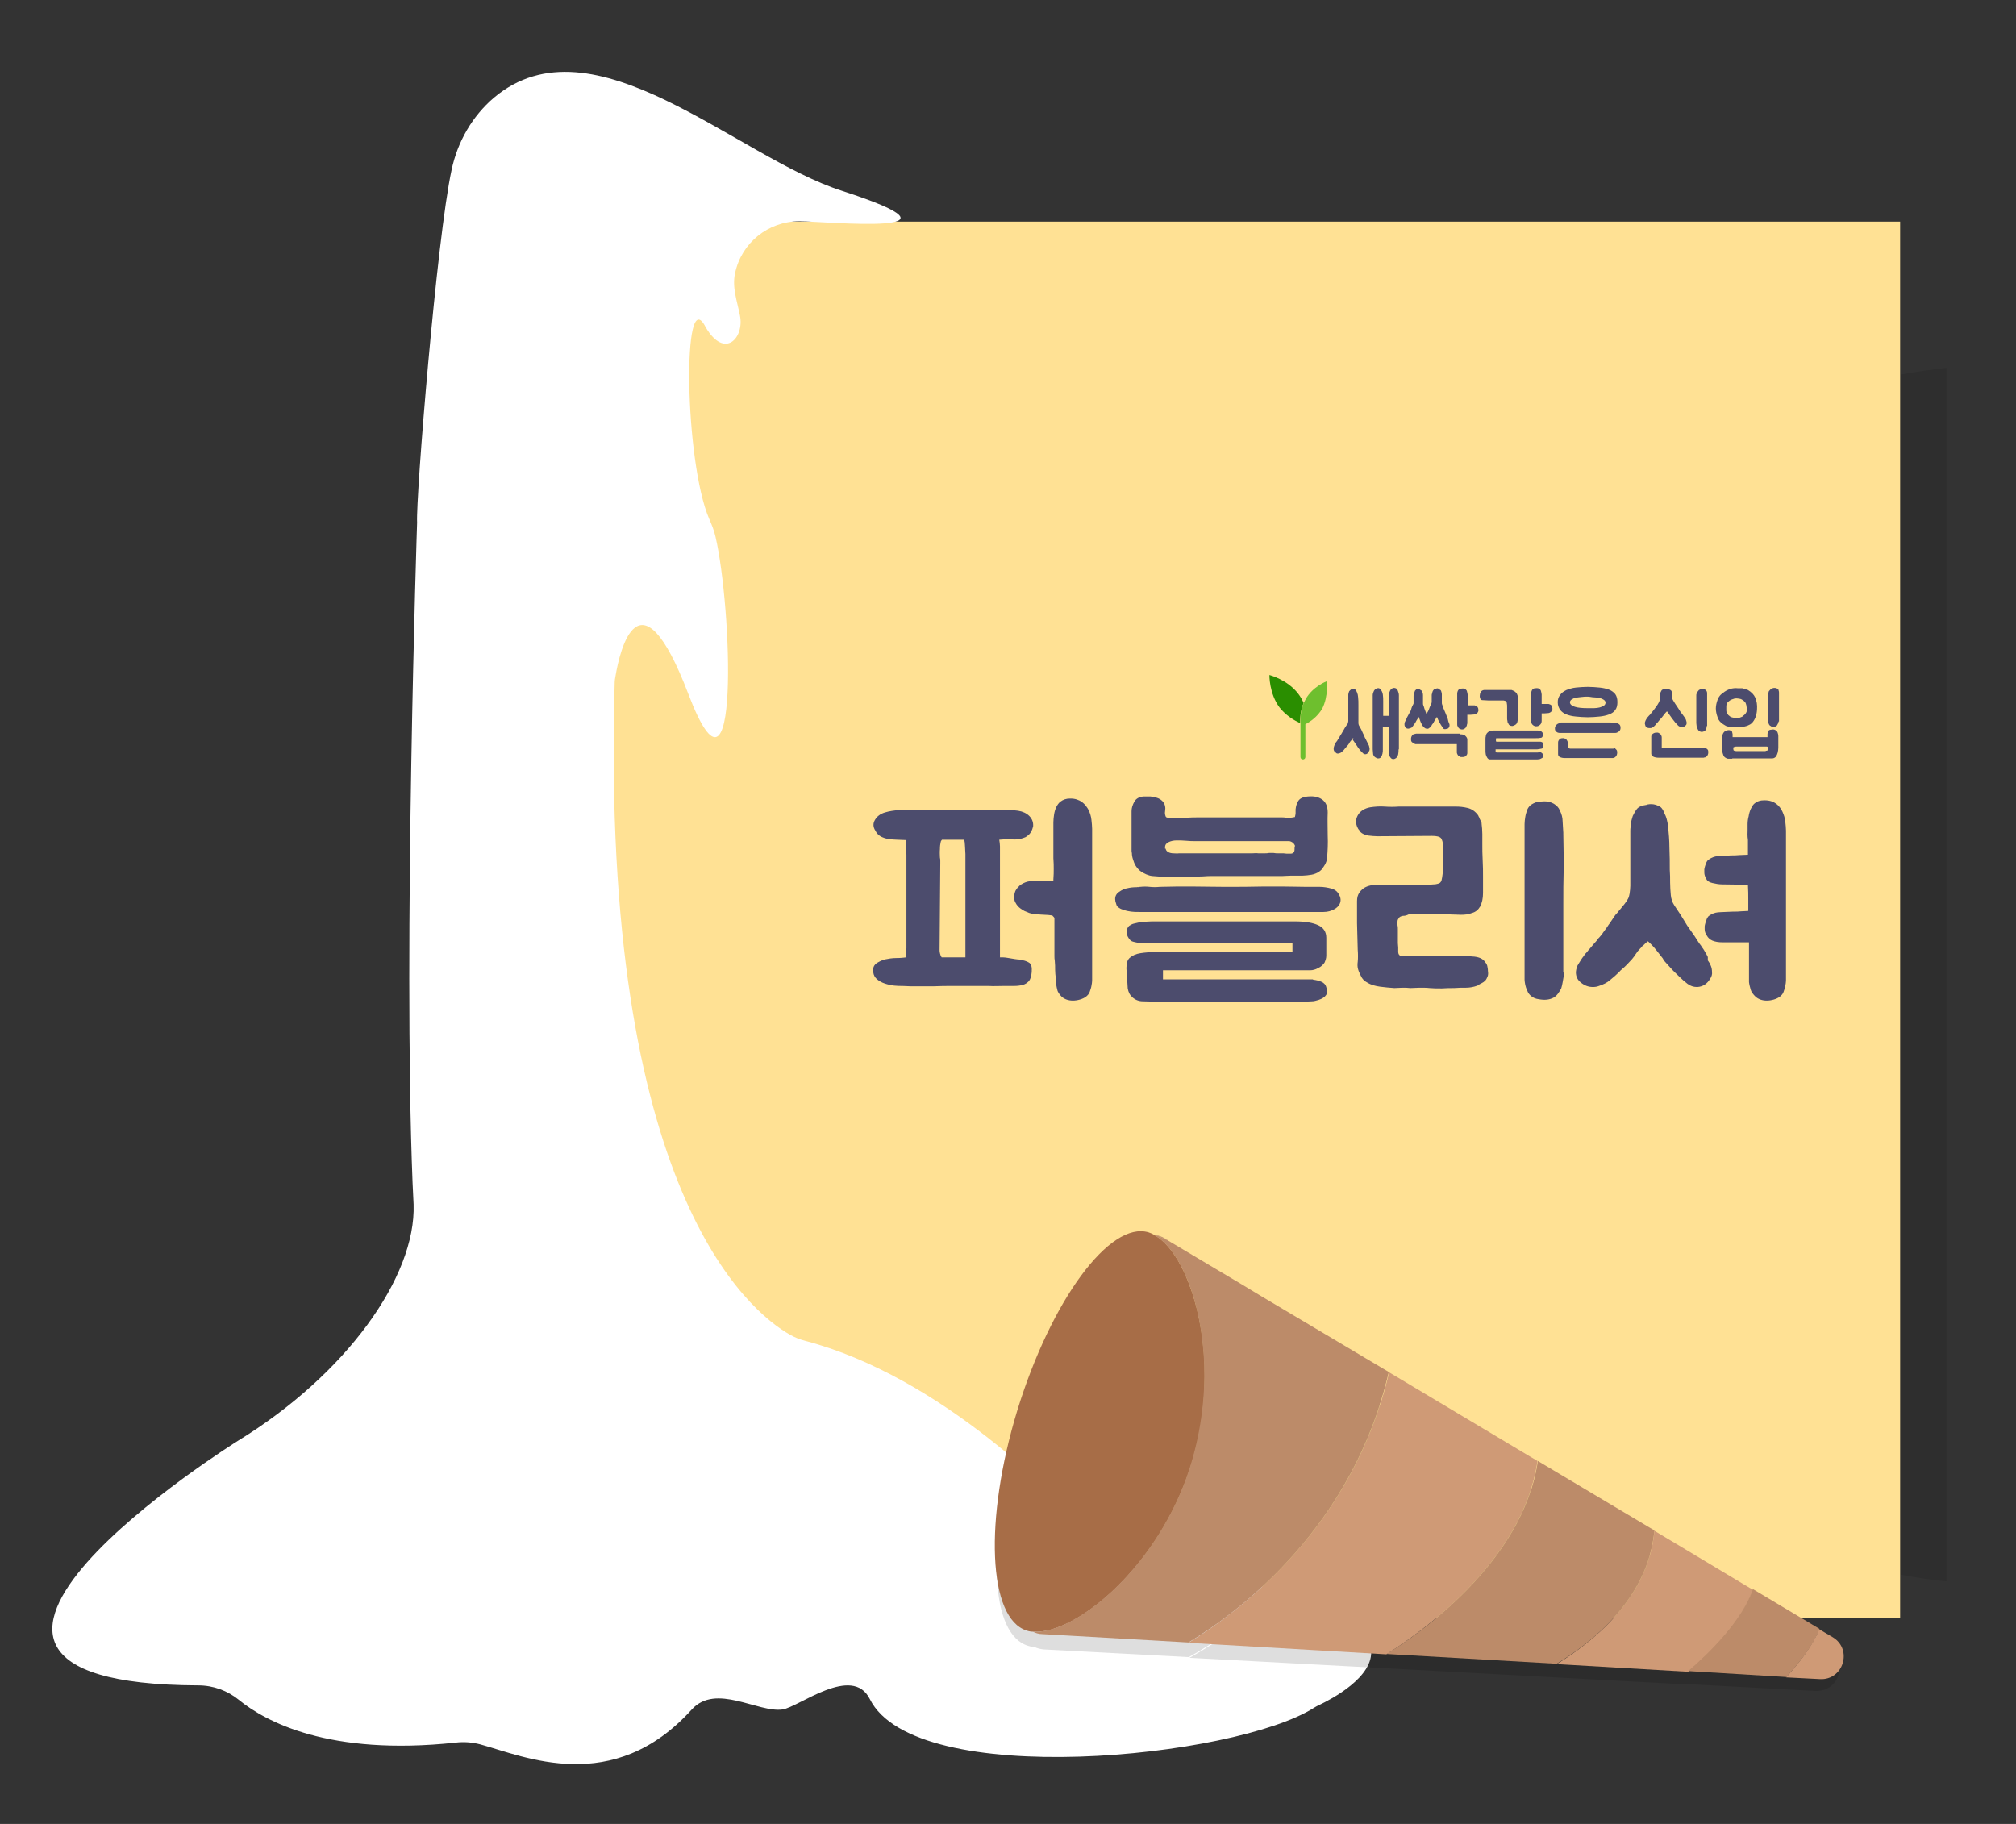 <?xml version="1.0" encoding="utf-8"?>
<!-- Generator: Adobe Illustrator 25.4.1, SVG Export Plug-In . SVG Version: 6.00 Build 0)  -->
<svg version="1.1" xmlns="http://www.w3.org/2000/svg" xmlns:xlink="http://www.w3.org/1999/xlink" x="0px" y="0px"
	 viewBox="0 0 577.6 522.6" style="enable-background:new 0 0 577.6 522.6;" xml:space="preserve">
<rect x="0" y="0" width="577.6" height="522.6" fill="#333333" stroke="none"/>
<style type="text/css">
	.st0{fill:none;}
	.st1{opacity:0.1;enable-background:new    ;}
	.st2{fill:#FFE194;}
	.st3{fill:#FFFFFF;}
	.st4{opacity:0.13;}
	.st5{fill:#A76D47;}
	.st6{fill:#BC8B69;}
	.st7{fill:#CF9A76;}
	.st8{fill:#4C4C6D;}
	.st9{fill:#2A8E00;}
	.st10{fill:#6EBF2E;}
</style>
<g id="Layer_1">
	<circle class="st0" cx="577.7" cy="279.3" r="4"/>
	<path class="st1" d="M557.7,105.4c-4.4,0.5-8.7,1.1-13,1.9v343.9c4.3,0.8,8.6,1.5,13,1.9V105.4z"/>
	<polygon class="st2" points="144.4,63.5 144.4,463.5 544.4,463.5 544.4,451.5 544.4,107.5 544.4,63.5 	"/>
	<path class="st3" d="M202.2,93.8c5.5,9.3,11.1,2.9,9.8-3.4c-0.8-4.1-2.3-8-1.4-12.1l0,0c1.8-8.7,9.5-14.9,18.4-14.9h0.3
		c7.9,0.1,52.4,4.4,12-8.7C211.1,45.1,170,4,141.5,28c-6.2,5.3-10.4,12.6-12.1,20.6c-4.3,19.8-10.3,94.2-9.9,101.1
		c0,0-4,121.1-1.3,189.1c0.1,2.1,0.2,4.2,0.3,6.3c0.7,20.7-19.3,48.7-50.3,67.7c0,0-111.7,69.7-11.4,70.1c4.3,0,8.4,1.5,11.7,4.2
		c7.5,6.1,25.7,16.1,62,12.2c2.4-0.3,4.8-0.1,7.1,0.5c12.5,3.4,38,15,60.6-10c6.9-7.6,19,1,26,0c4.7-0.7,20-13,25-3
		c13.1,26.3,104.8,16.9,127.3,2.5c0.5-0.3,1-0.6,1.5-0.8c6.5-3.1,50.3-25.8-52-40.7c-4.3-0.6-8.2-2.7-11.1-6
		c-11.6-13-45.2-47.3-84.1-57.6c-1.6-0.4-3.1-1-4.5-1.8c-11.6-6.6-54.3-41.1-50.2-186.4c0-0.9,0.1-1.7,0.3-2.6
		c1.1-6.5,6.7-31.5,20.8,5.4c14.9,39.1,12.5-24.9,7.8-45c-0.4-1.8-1.1-3.5-1.8-5.1C196.1,132.4,195.4,80.2,202.2,93.8"/>
	<g class="st4">
		<path d="M397.7,403.9L361.5,384l-5.3-2.9l-21.3-11.7c-0.1,0-0.1-0.1-0.2-0.1c0.1,0,0.2,0.1,0.3,0.1l-1.2-0.7
			c-0.7-0.4-1.4-0.6-2.3-0.7c0.1,0,0.1,0.1,0.2,0.1c-0.1,0-0.2-0.1-0.3-0.1c-0.1,0-0.2-0.1-0.4,0c-0.5-0.3-1.1-0.5-1.6-0.7
			c-11-3.1-27.7,17.7-37.3,46.5c-9.6,28.8-8.4,54.7,2.6,57.8c0.6,0.2,1.1,0.2,1.8,0.3c2.2,0.2,4.8-0.3,7.7-1.4
			c-2.9,1.1-5.6,1.6-7.8,1.4c0.8,0.4,1.7,0.6,2.7,0.7l41.5,2.2C355.9,466.3,387.5,444.2,397.7,403.9z"/>
		<path d="M523.8,473.4l-3.8-2.1c0,0,0,0,0,0l-18.9-10.4c0,0,0,0,0,0.1l-28-15.4c-0.1,1.4-0.4,2.8-0.7,4.2c0.3-1.4,0.6-2.8,0.7-4.2
			l-33.1-18.2c0,0,0-0.1,0-0.1l-42.2-23.2c-10.2,40.2-41.7,62.3-57,70.9l56.3,3l48.3,2.6l37.4,2c0,0,0.1,0,0.1-0.1l27.8,1.5
			c0,0,0,0,0,0l9.5,0.5C526.8,484.7,529.5,476.6,523.8,473.4z M398.9,476.7c9.3-5.6,32-21,39.3-42.2
			C430.9,455.8,408.2,471.1,398.9,476.7z"/>
	</g>
	<g>
		<path class="st5" d="M294.2,467.2c0.6,0.2,1.1,0.3,1.8,0.3c11.9,1,36.2-18.3,45.4-48.2c3-9.7,4-19.3,3.7-28.2
			c-0.7-18.4-7.1-33.2-14.3-37.2c-0.6-0.4-1.1-0.6-1.7-0.8c-11.1-3.4-27.9,19.4-37.6,50.9C281.9,435.4,283.1,463.8,294.2,467.2z"/>
		<path class="st6" d="M333.5,354.7c-0.8-0.4-1.5-0.7-2.3-0.8c1.2,0.5,2.3,1.1,3.5,1.5L333.5,354.7z"/>
		<path class="st6" d="M345,391c0.3,8.9-0.8,18.5-3.7,28.2c-0.4,1.4-0.9,2.6-1.3,4c-10,27.6-32.7,45.2-44.1,44.3
			c0.8,0.4,1.7,0.7,2.7,0.7l41.9,2.4c15.4-9.3,47.2-33.5,57.4-77.5l-36.5-21.7l-5.3-3.2l-21.5-12.8c-1.2-0.5-2.3-1.1-3.5-1.5
			c-0.2,0-0.2-0.1-0.4,0C337.9,357.8,344.4,372.6,345,391z"/>
		<path class="st7" d="M446,476.8l37.7,2.2c6-5.1,15.5-14.3,18.5-23.5L474,438.6C472.3,458.5,455.1,471.2,446,476.8z"/>
		<path class="st6" d="M511.8,480.5c3.1-3.4,7.6-8.7,9.5-13.8l-19.1-11.4c-3.1,9.2-12.6,18.4-18.5,23.5L511.8,480.5z"/>
		<path class="st7" d="M521.4,481.1c6.7,0.4,9.5-8.5,3.7-12l-3.9-2.3c-1.9,5-6.4,10.4-9.5,13.8L521.4,481.1z"/>
		<path class="st6" d="M397.3,473.9l48.7,2.8c9.2-5.5,26.2-18.2,28-38.2l-33.4-19.9C436.4,447.8,405.9,468.6,397.3,473.9z"/>
		<path class="st7" d="M340.5,470.7l56.7,3.3c8.6-5.4,39.1-26.1,43.3-55.4L398,393.2C387.7,437.2,355.9,461.2,340.5,470.7z"/>
	</g>
</g>
<g id="Layer_2">
	<g>
		<path class="st8" d="M387.7,211.4c0,0-0.1,0.1-0.2,0.3c-0.1,0.2-0.3,0.4-0.5,0.6c-0.2,0.2-0.3,0.4-0.4,0.6
			c-0.1,0.2-0.2,0.3-0.2,0.3c-0.1,0.2-0.3,0.4-0.4,0.5s-0.3,0.3-0.4,0.5c0,0-0.1,0.1-0.1,0.1c0,0-0.1,0.1-0.1,0.1
			c-0.2,0.3-0.5,0.6-0.7,0.8s-0.5,0.5-0.9,0.6c-0.1,0.1-0.3,0.1-0.5,0.1c-0.2,0-0.3,0-0.4-0.1c-0.1-0.1-0.2-0.2-0.4-0.3
			c-0.3-0.3-0.4-0.6-0.4-1c0-0.3,0.1-0.6,0.2-0.9s0.3-0.5,0.4-0.8c0,0,0.1-0.2,0.3-0.4s0.3-0.6,0.6-0.9c0.2-0.4,0.4-0.8,0.7-1.2
			c0.2-0.4,0.5-0.8,0.7-1.2c0.2-0.4,0.4-0.7,0.6-1c0.2-0.3,0.3-0.5,0.4-0.5c0.1-0.2,0.2-0.4,0.2-0.5s0.1-0.3,0.1-0.5
			c0-0.3,0-0.5,0-0.8s0-0.5,0-0.8v-4.4c0-0.2,0-0.3,0-0.5c0-0.1,0-0.3,0-0.5c0-0.2,0-0.4,0-0.6c0-0.2,0.1-0.4,0.1-0.5
			c0-0.1,0.1-0.2,0.1-0.3s0.1-0.2,0.2-0.3c0.1-0.1,0.2-0.2,0.3-0.3s0.3-0.1,0.5-0.2l0,0c0.1,0,0.2,0,0.3,0c0.1,0,0.2,0,0.3,0.1
			c0.1,0,0.3,0.1,0.3,0.2c0.1,0.1,0.1,0.2,0.2,0.3c0.1,0.1,0.1,0.2,0.2,0.4c0.1,0.2,0.1,0.4,0.2,0.6c0,0.2,0.1,0.4,0.1,0.7
			c0.1,0.7,0.1,1.5,0.1,2.4s0,1.7,0,2.4c0,0.4,0,0.9,0,1.3s0,0.8,0,1.3c0,0.4,0.1,0.7,0.3,1c0.2,0.3,0.3,0.6,0.5,0.9
			c0.2,0.4,0.3,0.7,0.5,1.1c0.2,0.4,0.4,0.8,0.5,1.1c0,0.1,0.1,0.2,0.2,0.4c0.1,0.2,0.2,0.4,0.3,0.6c0.1,0.2,0.2,0.4,0.3,0.6
			c0.1,0.2,0.1,0.3,0.2,0.3l0,0.2l0.1,0.1c0.1,0.2,0.2,0.4,0.2,0.6c0.1,0.2,0.1,0.4,0.1,0.6s0,0.4-0.2,0.7c-0.2,0.5-0.6,0.8-1,0.8h0
			c-0.3,0-0.5-0.1-0.7-0.3c-0.2-0.2-0.4-0.4-0.7-0.7c-0.2-0.3-0.5-0.6-0.7-0.9c-0.2-0.4-0.4-0.6-0.6-0.9c-0.4-0.6-0.7-1.1-0.9-1.3
			C387.8,211.6,387.7,211.4,387.7,211.4z M400.7,214.7c0,0.5,0,0.9-0.1,1.4c-0.1,0.5-0.3,0.8-0.6,1.1c-0.3,0.2-0.5,0.3-0.8,0.3
			c-0.3,0-0.5-0.1-0.7-0.3c-0.2-0.2-0.3-0.4-0.4-0.7s-0.1-0.6-0.2-0.9c0-0.3,0-0.6,0-0.8v-6.6h-1.7v6.5c0,0.4,0,0.8-0.1,1.2
			c-0.1,0.4-0.2,0.7-0.4,1c-0.2,0.3-0.5,0.4-0.8,0.4c-0.2,0-0.4,0-0.5-0.1c-0.2-0.1-0.3-0.2-0.5-0.3c-0.3-0.3-0.5-0.6-0.5-1
			s-0.1-0.8-0.1-1.2v-14.8c0-0.2,0-0.5,0-0.8c0-0.3,0.1-0.5,0.2-0.8s0.2-0.5,0.4-0.7c0.2-0.2,0.4-0.3,0.7-0.4c0.4-0.1,0.7,0,0.9,0.3
			c0.4,0.4,0.6,0.9,0.7,1.5s0.1,1.3,0.1,2v4.1h1.7V200c0-0.2,0-0.5,0-0.8c0-0.3,0-0.6,0.1-0.9s0.2-0.5,0.4-0.8
			c0.2-0.2,0.4-0.3,0.8-0.4c0.4,0,0.7,0.1,0.9,0.3c0.2,0.2,0.3,0.5,0.4,0.8s0.2,0.6,0.2,1s0,0.7,0,1c0,0.4,0,0.7,0,0.9V214.7z"/>
		<path class="st8" d="M415,206.8c0.1,0.2,0.1,0.3,0.2,0.5s0.1,0.3,0.1,0.5c0,0.2,0,0.3-0.1,0.5c-0.1,0.2-0.2,0.3-0.3,0.4
			c-0.1,0-0.2,0.1-0.3,0.1c-0.1,0-0.3,0.1-0.4,0.1c-0.2,0-0.3,0-0.4,0c-0.1,0-0.2-0.1-0.3-0.2c-0.3-0.5-0.7-1-1-1.6
			c-0.3-0.5-0.6-1.1-0.8-1.7c-0.2,0.4-0.5,0.7-0.7,1.1c-0.2,0.4-0.4,0.8-0.7,1.1c-0.1,0.2-0.2,0.4-0.3,0.5c-0.1,0.2-0.2,0.3-0.4,0.4
			l0,0c-0.2,0.2-0.4,0.3-0.6,0.3c-0.2,0-0.4,0-0.6-0.1c-0.2-0.1-0.3-0.2-0.5-0.4c0,0,0,0,0,0c-0.2-0.2-0.4-0.4-0.5-0.7
			c-0.2-0.3-0.3-0.6-0.4-0.8c-0.1-0.3-0.2-0.6-0.3-0.8c-0.1-0.3-0.2-0.5-0.2-0.6c-0.2,0.4-0.5,0.7-0.7,1.1c-0.2,0.4-0.4,0.8-0.7,1.1
			c-0.2,0.3-0.3,0.5-0.5,0.7c-0.1,0.2-0.4,0.3-0.8,0.4c-0.2,0.1-0.5,0.1-0.7,0c-0.2,0-0.4-0.2-0.5-0.4c-0.1-0.2-0.2-0.4-0.2-0.7
			s0-0.5,0.1-0.7c0.1-0.2,0.2-0.4,0.3-0.7c0.1-0.2,0.3-0.4,0.3-0.6c0.2-0.4,0.5-0.9,0.7-1.3c0.3-0.4,0.5-0.9,0.6-1.4
			c0.1-0.3,0.2-0.5,0.3-0.7c0.1-0.1,0.1-0.3,0.2-0.4s0.1-0.3,0.1-0.4c0-0.2,0-0.4,0-0.7v-1.3c0-0.1,0-0.3,0.1-0.5
			c0-0.2,0.1-0.3,0.1-0.4c0-0.1,0.1-0.2,0.1-0.3c0-0.1,0.1-0.2,0.1-0.3c0.1-0.1,0.2-0.2,0.3-0.3c0.1-0.1,0.3-0.1,0.4-0.1h0
			c0.2-0.1,0.4-0.1,0.6,0c0.1,0.1,0.2,0.1,0.3,0.2c0.1,0,0.2,0.1,0.3,0.2c0.1,0.1,0.2,0.2,0.2,0.3c0.1,0.3,0.2,0.6,0.2,1
			c0,0.3,0,0.5,0,0.5s0,0,0-0.1c0-0.1,0-0.1,0-0.1c0,0,0,0.2,0,0.5c0,0.4,0,0.7,0,0.9c0,0.2,0,0.4,0,0.6c0,0.2,0,0.4,0.1,0.6
			c0.1,0.2,0.2,0.5,0.3,0.9c0.1,0.3,0.2,0.6,0.3,0.8c0.1,0.3,0.2,0.6,0.3,0.8c0.2-0.3,0.3-0.6,0.5-0.9c0.1-0.3,0.3-0.6,0.4-1
			c0.1-0.3,0.2-0.5,0.3-0.7c0.1-0.1,0.1-0.3,0.2-0.4c0-0.1,0.1-0.3,0.1-0.4c0-0.2,0-0.4,0-0.7v-1.3c0-0.1,0-0.3,0.1-0.5
			c0-0.2,0.1-0.3,0.1-0.4c0-0.1,0.1-0.2,0.1-0.3c0.1-0.1,0.1-0.2,0.2-0.3c0.1-0.1,0.2-0.2,0.3-0.3c0.1-0.1,0.3-0.1,0.4-0.1h0.1
			c0.2-0.1,0.4-0.1,0.6,0c0.1,0,0.2,0.1,0.3,0.2c0.1,0.1,0.1,0.1,0.3,0.2c0.1,0.1,0.2,0.2,0.2,0.3c0.1,0.3,0.2,0.6,0.2,1
			c0,0.3,0,0.5,0,0.5c0,0,0,0,0-0.1c0,0,0-0.1,0-0.1c0,0,0,0.2,0,0.5c0,0.4,0,0.7,0,0.9c0,0.2,0,0.4,0,0.6c0,0.2,0,0.4,0.1,0.6
			s0.2,0.5,0.3,0.9c0.2,0.5,0.4,0.9,0.6,1.4s0.4,1,0.6,1.5c0,0.1,0.1,0.2,0.1,0.3C414.9,206.6,415,206.7,415,206.8z M418.4,210.4
			c0.7,0,1.2,0.1,1.5,0.5c0.3,0.3,0.5,0.6,0.5,1v1.4c0,0.1,0,0.1,0,0.3c0,0.1,0,0.3,0,0.4s0,0.3,0,0.4c0,0.1,0,0.2,0,0.3
			c0,0.2,0,0.4,0,0.5c0,0.2,0,0.4,0,0.6c0,0.3-0.2,0.6-0.4,0.8c-0.2,0.2-0.6,0.3-0.9,0.3c-0.1,0-0.2,0-0.4,0c-0.2,0-0.4,0-0.4-0.1
			c-0.2-0.1-0.4-0.2-0.5-0.3c-0.1-0.1-0.2-0.3-0.3-0.5s-0.1-0.3-0.1-0.5c0-0.2,0-0.4,0-0.6c0-0.1,0-0.2,0-0.4c0-0.2,0-0.3,0-0.5
			c0-0.2,0-0.3,0-0.5c0-0.2,0-0.3,0-0.3c-0.1,0-0.2,0-0.4,0s-0.6,0-1.3,0c-0.5,0-0.9,0-1,0c-0.1,0-0.2,0-0.2,0h-9c0,0-0.1,0-0.2-0.1
			c-0.1,0-0.2-0.1-0.4-0.2c-0.1-0.1-0.3-0.2-0.4-0.3c-0.1-0.1-0.2-0.3-0.2-0.4c-0.1-0.6,0-1.1,0.3-1.5c0.2-0.2,0.4-0.4,0.7-0.4
			c0.2,0,0.4-0.1,0.4-0.1H418.4z M420.4,204.7v2.3c0,0.2,0,0.4-0.1,0.6c0,0.2-0.1,0.4-0.2,0.6c-0.1,0.2-0.2,0.4-0.4,0.5
			c-0.2,0.2-0.5,0.3-0.8,0.3c-0.3,0-0.5-0.1-0.7-0.2c-0.2-0.1-0.3-0.2-0.4-0.4c-0.1-0.1-0.2-0.3-0.2-0.4c-0.1-0.1-0.1-0.3-0.1-0.5
			v-8.3c0-0.1,0-0.3,0-0.5c0-0.3,0.1-0.6,0.2-0.8c0.2-0.4,0.5-0.6,1-0.6c0.6-0.1,1.1,0,1.4,0.4c0.1,0.1,0.2,0.3,0.2,0.4
			c0,0.1,0.1,0.3,0.1,0.4c0,0.2,0.1,0.3,0.1,0.5c0,0.2,0,0.4,0,0.6v1.7v0.2c0,0.1,0,0.2,0,0.3c0,0.1,0,0.2,0,0.3c0.1,0,0.2,0,0.4,0
			c0.2,0,0.4,0,0.6,0c0.2,0,0.4,0,0.6,0s0.3,0,0.4,0c0.3,0.1,0.6,0.2,0.7,0.3c0.1,0.1,0.2,0.3,0.3,0.5c0,0.2,0.1,0.4,0.1,0.6
			s-0.1,0.4-0.2,0.6c-0.2,0.3-0.5,0.5-0.9,0.6c-0.4,0-0.8,0.1-1.3,0.1H420.4z"/>
		<path class="st8" d="M432.3,197.7c0.2,0,0.3,0,0.4,0s0.3,0,0.4,0c0.2,0.1,0.5,0.2,0.7,0.3c0.2,0.1,0.4,0.3,0.6,0.5
			c0.2,0.2,0.3,0.5,0.4,0.8c0.1,0.3,0.1,0.6,0.1,0.9c0,0.7,0,1.4,0,2c0,0.6,0,1.3,0,2c0,0.2,0,0.5,0,0.7c0,0.3,0,0.5,0,0.8
			c0,0.3,0,0.5-0.1,0.8c0,0.2-0.1,0.5-0.2,0.7c-0.1,0.2-0.3,0.4-0.5,0.5c-0.2,0.1-0.4,0.2-0.7,0.3c-0.2,0-0.5,0-0.7-0.1
			c-0.2-0.1-0.4-0.2-0.5-0.5c-0.2-0.3-0.3-0.5-0.3-0.8c-0.1-0.3-0.1-0.6-0.1-0.9c0-0.3,0-0.6,0-1c0-0.3,0-0.6,0-0.9
			c0-0.4,0-0.8,0-1.2s0-0.8-0.1-1.2c0-0.2-0.1-0.3-0.2-0.4c-0.1-0.1-0.2-0.2-0.3-0.2c-0.1,0-0.3-0.1-0.4-0.1c-0.1,0-0.3,0-0.5,0
			c-0.2,0-0.3,0-0.3,0s-0.1,0-0.2,0s-0.1,0-0.2,0s-0.2,0-0.3,0h-1.1c-0.5,0-1.1,0-1.7,0c-0.6,0-1.2-0.1-1.8-0.1
			c-0.2,0-0.4-0.1-0.5-0.3c-0.1-0.1-0.2-0.3-0.2-0.5s-0.1-0.4,0-0.6c0-0.2,0-0.4,0.1-0.5c0.1-0.3,0.2-0.6,0.5-0.8
			c0.2-0.1,0.4-0.2,0.6-0.2c0.2,0,0.4,0,0.6,0c0.2,0,0.5,0,0.7,0c0.2,0,0.5,0,0.7,0H432.3z M440.7,215.4c0.3,0,0.7,0.1,1,0.3
			s0.4,0.5,0.4,0.9c0,0.3-0.1,0.5-0.3,0.6c-0.2,0.1-0.4,0.2-0.6,0.3c-0.2,0-0.5,0.1-0.8,0.1c-0.3,0-0.5,0-0.7,0H429
			c-0.3,0-0.7,0-1,0c-0.3,0-0.7,0-1.1,0c-0.4,0-0.6-0.2-0.8-0.5s-0.3-0.6-0.4-0.9c-0.1-0.4-0.1-0.9-0.1-1.3c0-0.4,0-0.9,0-1.3
			c0-0.3,0-0.6,0-0.9c0-0.3,0-0.6,0-0.9c0-0.3,0-0.6,0.1-0.9c0-0.3,0.1-0.5,0.3-0.8c0.4-0.5,1-0.8,1.8-0.8h0.5c0.1,0,0.2,0,0.2,0
			s0.1,0,0.2,0h5c0.9,0,1.7,0,2.6,0c0.9,0,1.7,0,2.6,0c0.2,0,0.5,0,0.8,0s0.6,0,0.9,0c0.3,0,0.6,0.1,0.8,0.2
			c0.3,0.1,0.4,0.2,0.6,0.5c0.2,0.3,0.2,0.6,0,0.9c-0.1,0.3-0.3,0.5-0.6,0.5c-0.5,0.1-0.9,0.1-1.4,0.1s-0.9,0-1.3,0h-9
			c-0.1,0-0.3,0-0.4,0c-0.1,0-0.2,0-0.4,0c-0.2,0-0.2,0-0.3,0.1s0,0.1,0,0.2v0.6c0.1,0.1,0.2,0.1,0.3,0.1c0.1,0,0.3,0,0.4,0
			c0.3,0,0.5,0,0.7,0c0.2,0,0.5,0,0.7,0c0.5,0,1,0,1.5,0c0.5,0,1,0,1.5,0h7c0.2,0,0.4,0,0.6,0c0.2,0,0.4,0.1,0.6,0.2
			c0.2,0.2,0.3,0.4,0.3,0.8s0,0.6-0.2,0.8c-0.1,0.1-0.2,0.2-0.4,0.2s-0.3,0.1-0.5,0.1c-0.4,0.1-0.9,0.1-1.3,0.1c-0.4,0-0.8,0-1.2,0
			h-9.5c-0.1,0-0.2,0-0.3,0c-0.1,0-0.2,0-0.3,0l0,0.8c0.1,0,0.2,0.1,0.3,0.1c0.1,0,0.2,0,0.3,0c0.1,0,0.2,0,0.3,0s0.1,0,0.3,0H440.7
			z M441.7,204.5v2c0,0.4-0.1,0.8-0.4,1.1s-0.6,0.5-1.2,0.5c-0.3,0-0.5-0.1-0.7-0.2c-0.3-0.2-0.5-0.4-0.6-0.7
			c-0.1-0.3-0.1-0.5-0.1-0.6v-7.5c0-0.1,0-0.3,0-0.5c0-0.3,0.1-0.6,0.2-0.8c0.2-0.4,0.5-0.6,1-0.6c0.6-0.1,1.1,0,1.4,0.4
			c0.1,0.1,0.2,0.3,0.2,0.4c0,0.1,0.1,0.3,0.1,0.4c0,0.1,0.1,0.4,0.1,0.6c0,0.3,0,0.5,0,0.7v2c0.1,0,0.2,0,0.4,0c0.2,0,0.4,0,0.6,0
			c0.2,0,0.4,0,0.6,0s0.3,0,0.4,0c0.3,0.1,0.6,0.2,0.7,0.3c0.1,0.1,0.2,0.3,0.3,0.5c0,0.2,0.1,0.4,0.1,0.6s-0.1,0.4-0.2,0.6
			c-0.2,0.3-0.5,0.5-0.9,0.6c-0.4,0-0.8,0.1-1.3,0.1H441.7z"/>
		<path class="st8" d="M461.5,207.1c0.3,0,0.6,0,0.9,0s0.6,0,0.9,0.1c0.3,0.1,0.5,0.2,0.7,0.4c0.2,0.2,0.3,0.5,0.3,1
			c0,0.4-0.2,0.8-0.5,1c-0.3,0.2-0.6,0.4-1,0.4c-0.4,0-0.7,0-1.1,0c-0.1,0-0.2,0-0.2,0s-0.1,0-0.2,0h-13.8c0,0-0.1,0-0.2,0
			c-0.1,0-0.3,0-0.5,0c-0.2,0-0.4-0.1-0.5-0.1c-0.2-0.1-0.3-0.2-0.5-0.3c-0.2-0.2-0.3-0.5-0.3-0.9c0-0.4,0.1-0.6,0.3-0.9
			c0.2-0.2,0.4-0.4,0.7-0.5c0.2-0.1,0.5-0.2,0.7-0.3c0.1,0,0.1,0,0.2,0c0,0,0.1,0,0.2,0c0.2,0,0.5,0,0.8,0c0.3,0,0.5,0,0.8,0
			c0.9,0,1.7,0,2.6,0c0.9,0,1.8,0,2.8,0c1,0,2.2,0,3.3,0c1.2,0,2.3,0,3.5,0H461.5z M454.9,205.5c-1.2,0-2.3-0.1-3.4-0.2
			s-1.9-0.3-2.7-0.6c-0.8-0.3-1.4-0.8-1.8-1.3c-0.4-0.6-0.7-1.3-0.7-2.2c0-0.8,0.2-1.5,0.7-2.1c0.4-0.6,1-1,1.8-1.4
			c0.8-0.3,1.7-0.6,2.7-0.7s2.2-0.2,3.4-0.2c1.2,0,2.3,0.1,3.4,0.2c1,0.1,1.9,0.3,2.7,0.6c0.8,0.3,1.4,0.8,1.8,1.3
			c0.4,0.6,0.6,1.3,0.6,2.3c0,0.9-0.2,1.7-0.6,2.2c-0.4,0.6-1,1-1.8,1.3c-0.8,0.3-1.7,0.5-2.7,0.6
			C457.2,205.4,456.1,205.5,454.9,205.5z M462.3,214.3c0,0,0.1,0,0.2,0c0.1,0,0.2,0.1,0.3,0.2c0.1,0.1,0.2,0.2,0.3,0.3
			s0.2,0.3,0.2,0.4c0.1,0.6,0,1.1-0.3,1.5c-0.2,0.2-0.4,0.4-0.6,0.4c-0.2,0.1-0.3,0.1-0.3,0.1h-13.7c-0.6,0-1.1-0.1-1.5-0.3
			c-0.4-0.2-0.5-0.5-0.5-0.9v-2.2c0-0.4,0-0.7,0-1.1c0-0.4,0.2-0.6,0.4-0.9c0.2-0.2,0.5-0.3,0.9-0.3c0.1,0,0.2,0,0.3,0
			s0.3,0,0.3,0.1c0.2,0.1,0.4,0.2,0.5,0.3c0.1,0.1,0.2,0.3,0.3,0.5c0.1,0.2,0.1,0.4,0.1,0.6c0,0.2,0,0.4,0.1,0.6c0,0.1,0,0.3,0,0.4
			s0,0.3,0.1,0.4c0,0,0.2,0,0.5,0.1c0.3,0,0.7,0,1.3,0c0.5,0,0.9,0,1.3,0c0.4,0,0.6,0,0.6,0H462.3z M454.9,199.6
			c-0.6,0-1.2,0-1.8,0.1s-1.2,0.1-1.6,0.2c-0.5,0.1-0.9,0.3-1.2,0.5s-0.5,0.5-0.5,0.8c0,0.6,0.5,1,1.4,1.3s2.2,0.4,3.7,0.4
			c0.6,0,1.2,0,1.8,0c0.6,0,1.2-0.1,1.6-0.2s0.9-0.3,1.2-0.5c0.3-0.2,0.5-0.5,0.5-0.9c0-0.3-0.2-0.6-0.5-0.8s-0.7-0.4-1.2-0.5
			c-0.5-0.1-1-0.2-1.6-0.2S455.5,199.6,454.9,199.6z"/>
		<path class="st8" d="M471.9,208.5c-0.2-0.1-0.4-0.3-0.5-0.6c-0.1-0.3-0.2-0.7-0.1-1c0.1-0.3,0.2-0.6,0.4-0.9
			c0.2-0.3,0.4-0.6,0.7-0.9c0.3-0.3,0.5-0.5,0.7-0.8c0.3-0.4,0.6-0.7,0.8-1c0.3-0.4,0.5-0.7,0.8-1.1c0.2-0.3,0.4-0.6,0.6-1
			c0.2-0.4,0.3-0.8,0.4-1.1c0-0.1,0-0.2,0-0.4c0-0.2,0-0.3,0-0.5c0-0.2,0-0.3,0-0.5s0-0.3,0.1-0.4c0.1-0.3,0.3-0.6,0.5-0.7
			c0.2-0.1,0.6-0.2,1-0.2c0.3,0,0.6,0,0.9,0.1c0.3,0.1,0.6,0.3,0.7,0.5c0.1,0.3,0.2,0.6,0.1,1c0,0.4,0,0.7,0.1,1.1
			c0.1,0.3,0.2,0.5,0.4,0.8c0.2,0.3,0.3,0.5,0.5,0.8c0.3,0.4,0.6,0.9,1,1.5c0.3,0.5,0.6,1,0.9,1.3c0.3,0.4,0.5,0.7,0.8,1.1
			s0.4,0.8,0.5,1.2c0.1,0.4,0,0.7-0.1,0.9c-0.2,0.2-0.4,0.4-0.6,0.5s-0.6,0.1-0.9,0.1c-0.3-0.1-0.6-0.2-0.8-0.4
			c-0.6-0.6-1.2-1.3-1.7-2c-0.5-0.7-1-1.4-1.5-2.1c-0.3,0.3-0.6,0.6-0.8,0.9c-0.2,0.3-0.5,0.6-0.7,0.9c-0.3,0.3-0.5,0.6-0.8,0.9
			c-0.2,0.3-0.4,0.5-0.6,0.7s-0.3,0.3-0.3,0.4c-0.2,0.2-0.4,0.4-0.6,0.6s-0.5,0.3-0.8,0.4c-0.2,0-0.4,0-0.6,0
			S472.1,208.5,471.9,208.5z M488.3,214.2c0.2,0.1,0.4,0.1,0.5,0.2c0.1,0.1,0.3,0.2,0.4,0.3c0.1,0.1,0.2,0.3,0.2,0.4
			c0.1,0.6,0,1.1-0.3,1.5c-0.2,0.2-0.4,0.4-0.6,0.4c-0.2,0-0.4,0.1-0.4,0.1h-12.8c-0.7,0-1.2-0.1-1.6-0.3c-0.4-0.2-0.6-0.5-0.6-0.9
			v-3.5c0-0.2,0-0.4,0-0.7c0-0.3,0-0.6,0-0.7c0-0.3,0.2-0.6,0.5-0.8c0.3-0.2,0.6-0.3,1-0.3c0.1,0,0.2,0,0.3,0s0.2,0,0.3,0.1
			c0.2,0.1,0.4,0.2,0.5,0.3c0.1,0.2,0.2,0.3,0.3,0.5c0.1,0.2,0.1,0.4,0.1,0.6s0,0.4,0,0.6c0,0.1,0,0.2,0,0.4c0,0.2,0,0.4,0,0.7
			c0,0.2,0,0.5,0,0.7c0,0.2,0,0.3,0,0.4c0,0,0.2,0,0.4,0.1c0.2,0,0.6,0,1.3,0c0.5,0,1,0,1.4,0c0.4,0,0.6,0,0.7,0H488.3z M489,208
			c0,0.2-0.1,0.4-0.1,0.6s-0.1,0.3-0.2,0.5c-0.1,0.2-0.2,0.3-0.4,0.4c-0.2,0.1-0.5,0.2-0.7,0.2c-0.3,0-0.6-0.1-0.8-0.3
			c-0.2-0.1-0.3-0.3-0.4-0.5c-0.1-0.3-0.2-0.5-0.3-0.8c0-0.3-0.1-0.6-0.1-0.9c0-0.3,0-0.6,0-0.9c0-0.3,0-0.6,0-0.9
			c0-0.3,0-0.8,0-1.2c0-0.5,0-0.9,0-1.4c0-0.5,0-1,0-1.4c0-0.5,0-0.9,0-1.2v-0.3c0-0.2,0-0.4,0-0.6c0-0.2,0-0.4,0.1-0.6
			c0.1-0.3,0.2-0.5,0.5-0.8c0.1-0.2,0.3-0.3,0.6-0.4c0.2-0.1,0.5-0.1,0.8-0.1c0.5,0.1,0.8,0.3,1,0.7c0.1,0.2,0.1,0.5,0.1,0.8
			c0,0.3,0,0.5,0,0.6V208z"/>
		<path class="st8" d="M500.8,197.7c1,0.6,1.7,1.3,2.1,2.2c0.4,0.9,0.6,2.1,0.5,3.4c-0.1,1.7-0.6,2.9-1.4,3.8
			c-0.4,0.4-0.8,0.6-1.3,0.8c-0.5,0.2-1.1,0.3-1.6,0.4c-0.6,0.1-1.1,0.1-1.7,0.1c-0.6,0-1.1-0.1-1.6-0.1c-0.2,0-0.3-0.1-0.5-0.1
			s-0.3-0.1-0.5-0.1c-0.4-0.1-0.7-0.4-1.1-0.6c-0.8-0.5-1.4-1.2-1.6-2c-0.3-0.8-0.5-1.7-0.5-2.5s0.2-1.7,0.5-2.5
			c0.1-0.4,0.3-0.7,0.6-1.1s0.6-0.6,1-0.9c0.6-0.5,1.2-0.8,2-1.1c0.7-0.2,1.5-0.3,2.2-0.2c0.2,0,0.3,0,0.5,0c0.1,0,0.3,0,0.4,0
			c0.1,0,0.2,0,0.3,0c0.1,0,0.2,0,0.3,0.1c0.2,0.1,0.5,0.1,0.7,0.2C500.3,197.5,500.5,197.6,500.8,197.7z M496.3,217.4
			c-0.1,0-0.2,0-0.4,0c-0.1,0-0.2,0-0.4,0c-0.1,0-0.2,0-0.3,0c-0.4,0-0.7-0.2-1-0.4c-0.1-0.1-0.2-0.2-0.2-0.2
			c-0.1-0.1-0.1-0.2-0.2-0.3c0-0.1-0.1-0.2-0.1-0.3c0-0.1-0.1-0.2-0.1-0.3s-0.1-0.2-0.1-0.4s0-0.2,0-0.3c0-0.1,0-0.1,0-0.2v-0.1v-2
			V212c0-0.2,0-0.4,0-0.6c0-0.2,0-0.4,0-0.7c0-0.2,0.1-0.4,0.2-0.6s0.2-0.3,0.4-0.5c0.1-0.1,0.3-0.2,0.6-0.3s0.5-0.1,0.7-0.1
			c0.2,0,0.4,0.1,0.6,0.2c0.2,0.1,0.3,0.3,0.3,0.5c0,0.1,0.1,0.3,0.1,0.4s0,0.3,0,0.4c0,0.1,0,0.1,0,0.2c0,0.1,0,0.1,0,0.2v0.1h0.1
			c0,0,0.1,0,0.1,0c0,0,0.1,0,0.2,0h9.6v-0.9c0-0.3,0.1-0.5,0.2-0.8c0.1-0.2,0.4-0.4,0.6-0.4c0.2,0,0.5-0.1,0.8-0.1s0.5,0.1,0.7,0.2
			c0.3,0.2,0.5,0.4,0.6,0.7c0.1,0.3,0.2,0.6,0.2,1c0,0.4,0,0.7,0,1.1c0,0.4,0,0.7,0,1.1c0,0.3,0,0.7,0,1.2s-0.1,0.9-0.2,1.4
			c-0.1,0.4-0.3,0.8-0.5,1.1c-0.3,0.3-0.6,0.5-1.1,0.5H496.3z M500.5,203.6c0-0.4,0-0.7-0.1-1.1c0-0.3-0.1-0.6-0.2-0.9
			c-0.1-0.2-0.1-0.3-0.2-0.4s-0.2-0.2-0.3-0.3c-0.1-0.1-0.2-0.2-0.4-0.3c-0.1-0.1-0.3-0.2-0.5-0.3c-0.3-0.1-0.8-0.2-1.3-0.2
			c-0.2,0-0.5,0-0.7,0.1s-0.4,0.1-0.6,0.2c-0.4,0.1-0.7,0.4-1.1,0.7c-0.3,0.3-0.5,0.7-0.5,1.3c0,0.4,0,0.8,0,1.1
			c0,0.4,0.1,0.7,0.3,1c0.1,0.1,0.2,0.3,0.3,0.4c0.1,0.1,0.3,0.2,0.5,0.4c0.3,0.2,0.7,0.3,1.3,0.4c0.2,0,0.4,0,0.5,0
			c0.2,0,0.4,0,0.5,0c0.4,0,0.7-0.2,1-0.3c0.2-0.1,0.3-0.1,0.4-0.3c0.1-0.1,0.3-0.2,0.4-0.3C500.3,204.3,500.4,204,500.5,203.6z
			 M505.9,215.1c0.3,0,0.4,0,0.5-0.1s0.1-0.3,0.1-0.7c0-0.3-0.1-0.4-0.3-0.4c-0.2,0-0.4,0-0.6,0H505h-1.1h-2c-0.5,0-1.1,0-1.6,0
			s-1.1,0-1.6,0c-0.1,0-0.3,0-0.5,0c-0.2,0-0.5,0-0.7,0s-0.4,0-0.6,0.1s-0.3,0.1-0.3,0.2c0,0.4,0,0.6,0.1,0.8
			c0.1,0.1,0.4,0.2,0.7,0.2c0.4,0,0.7,0,1.1,0c0.4,0,0.7,0,1.1,0c0.9,0,1.8,0,2.5,0c0.8,0,1.6,0,2.5,0H505.9z M509.6,206.7
			c0,0.1-0.1,0.2-0.1,0.3c0,0.1,0,0.2-0.1,0.3c0,0.1-0.1,0.2-0.1,0.2c0,0.1-0.1,0.1-0.1,0.2c-0.1,0.2-0.2,0.3-0.4,0.4
			c-0.2,0.1-0.5,0.2-0.7,0.2c-0.3,0-0.6-0.1-0.8-0.3c-0.1,0-0.2-0.1-0.3-0.2c-0.1-0.1-0.1-0.2-0.2-0.3c-0.1-0.3-0.2-0.5-0.2-0.9
			c0,0,0-0.2,0-0.5c0-0.3,0-0.7,0-1.2c0-0.5,0-1,0-1.5c0-0.5,0-1.1,0-1.5s0-0.9,0-1.3s0-0.6,0-0.8V199c0-0.2,0-0.4,0.1-0.6
			c0-0.3,0.2-0.5,0.5-0.8c0.1-0.2,0.3-0.3,0.6-0.4c0.3-0.1,0.5-0.1,0.8-0.1c0.3,0.1,0.5,0.1,0.7,0.3c0.2,0.1,0.3,0.3,0.3,0.5
			c0.1,0.2,0.1,0.4,0.1,0.6c0,0.2,0,0.5,0,0.7V206.7z"/>
	</g>
	<g>
		<path class="st8" d="M294.2,239.6c-0.2,0.2-0.6,0.4-1,0.5c-1,0.4-2.1,0.5-3.4,0.4c-1.2-0.1-2.4,0-3.5,0.1c0.1,0.7,0.2,1.3,0.2,1.9
			c0,0.6,0,1,0,1.4v30.4c0,0,0.3,0,0.8,0c0.5,0,1.1,0.1,1.7,0.2c0.6,0.1,1.2,0.2,1.8,0.3c0.6,0.1,0.9,0.1,1,0.1
			c1.4,0.2,2.4,0.5,3,0.9c0.7,0.4,0.9,1.3,0.8,2.7c-0.1,1.2-0.4,2.1-0.8,2.6c-0.5,0.5-1,0.9-1.8,1.1c-0.7,0.2-1.6,0.3-2.5,0.3
			c-0.9,0-1.9,0-3,0c-1.4,0-2.8,0.1-4.2,0c-1.4,0-2.8,0-4.1,0c-2.1,0-4.2,0-6,0c-1.9,0-3.9,0-6,0.1c-1.5,0-2.9,0-4.3,0
			s-2.9,0-4.3-0.1c-0.7,0-1.5,0-2.4-0.1c-0.9-0.1-1.8-0.3-2.7-0.6c-0.9-0.3-1.6-0.7-2.2-1.2s-1-1.2-1.1-2c-0.2-1.1,0.1-1.9,0.8-2.5
			c0.7-0.5,1.5-0.9,2.5-1.2c1-0.2,2.1-0.4,3.3-0.4c1.2,0,2.1-0.1,2.9-0.2c-0.1-0.9-0.1-1.8,0-2.6c0-0.9,0-1.7,0-2.6V245
			c0-0.1,0-0.6-0.1-1.4c-0.1-0.8-0.1-1.8,0-2.9c-0.8,0-1.7-0.1-2.5-0.1c-0.8,0-1.7-0.1-2.5-0.2c-0.8-0.1-1.6-0.4-2.2-0.7
			c-0.7-0.4-1.2-0.9-1.6-1.7c-0.7-1.1-0.7-2.1-0.1-3.1c0.6-1,1.5-1.7,2.8-2.1c1.3-0.4,2.7-0.6,4.2-0.7c1.5-0.1,3-0.1,4.3-0.1
			c4.5,0,8.8,0,13,0c4.2,0,8.5,0,13,0c1.1,0,2.3,0.1,3.7,0.3c1.3,0.2,2.4,0.7,3.2,1.5c0.8,0.8,1.2,1.8,1.1,3
			C295.7,238,295.2,239,294.2,239.6z M269.3,245.7c0.1,0.4,0.1,0.7,0.1,0.9c0,0.2,0,0.5,0,0.7l-0.2,24.9c0,0.1,0,0.4,0.1,0.9
			c0.1,0.4,0.2,0.8,0.5,1.2h6.8v-27.2c0-1,0-1.7,0-2.4c0-0.6-0.1-1.2-0.1-1.9c0-0.6-0.1-1.1-0.1-1.4c0-0.3-0.1-0.5-0.3-0.8h-6.2
			c-0.2,0.2-0.4,0.5-0.4,0.8c-0.1,0.4-0.2,1-0.2,1.9C269.2,244.3,269.3,245,269.3,245.7z M301.5,262.3c-0.8-0.1-1.6-0.2-2.3-0.2
			c-0.8,0-1.5-0.1-2.3-0.2c-1,0-1.9-0.2-2.7-0.6c-0.9-0.3-1.6-0.8-2.2-1.3c-0.6-0.5-1-1.2-1.3-1.9c-0.2-0.8-0.2-1.6,0.1-2.5
			c0.1-0.4,0.4-0.8,0.7-1.2c0.4-0.4,0.7-0.8,1.1-1c0.8-0.5,1.6-0.8,2.4-0.9c0.9-0.1,2-0.1,3.2-0.1c1.3,0,2.4,0,3.3-0.1h0.3v-0.3
			c0.1-1.2,0.1-2.2,0.1-3c0-0.8,0-1.9-0.1-3.1c0-1.2,0-2.5,0-3.7c0-1.2,0-2.4,0-3.6v-1c0-0.6,0-1.3,0-2c0-0.7,0.1-1.5,0.2-2.2
			c0.1-0.7,0.3-1.4,0.6-2.1c0.3-0.6,0.7-1.2,1.2-1.6c0.8-0.6,1.7-0.9,2.7-0.9h0.2c1.4,0,2.4,0.4,3.3,1c0.8,0.6,1.4,1.4,1.9,2.3
			c0.4,0.9,0.7,1.8,0.8,2.8c0.1,1,0.2,1.8,0.2,2.6v42.8c0,0,0,0.3,0,0.7c0,0.4-0.1,0.9-0.2,1.5c-0.1,0.6-0.3,1.1-0.5,1.7
			c-0.2,0.6-0.6,1-1.1,1.4c-0.4,0.3-1,0.6-1.7,0.8c-0.7,0.2-1.4,0.3-2,0.3c-1.3,0-2.4-0.4-3.2-1.1c-0.7-0.7-1.2-1.4-1.3-2.1
			c-0.2-0.7-0.3-1.5-0.4-2.3c0-0.1,0-0.3,0-0.4s0-0.3,0-0.5c-0.1-0.8-0.2-1.6-0.2-2.4s0-1.7-0.1-2.6c-0.1-0.5-0.1-1-0.1-1.5
			c0-0.5,0-1,0-1.5v-1.6c0-1,0-2.1,0-3.4c0-1.3,0-2.4,0-3.4c0-0.2,0-0.5,0-0.8S301.6,262.5,301.5,262.3z"/>
		<path class="st8" d="M326.7,254.1c0.9-0.1,1.8-0.1,2.7,0c0.9,0.1,1.9,0.1,2.9,0c3.1-0.1,6.1-0.1,9-0.1c2.9,0,6.1,0.1,9.5,0.1
			c3.8,0,7.6,0,11.5-0.1c3.9,0,7.8,0,11.9,0.1h0.4c1.2,0,2.3,0,3.5,0c1.1,0,2.3,0.2,3.4,0.5c0.8,0.2,1.5,0.7,1.9,1.3
			c0.4,0.6,0.7,1.3,0.7,1.9c0,1-0.5,1.9-1.6,2.6c-1,0.6-2.1,0.9-3.3,0.9c-1.3,0-2.5,0-3.7,0h-49c-1,0-1.7,0-2.4-0.1
			c-0.6-0.1-1.3-0.2-1.9-0.4c-0.7-0.2-1.2-0.4-1.6-0.7c-0.4-0.2-0.7-0.6-0.8-1.1c-0.2-0.5-0.3-1-0.3-1.4c0-0.9,0.4-1.6,1.2-2.1
			c0.7-0.5,1.5-0.9,2.3-1c0.8-0.2,1.7-0.3,2.7-0.3c0.2,0,0.3-0.1,0.5,0C326.4,254.1,326.5,254.1,326.7,254.1z M376.2,280.7
			c0.9,0.1,1.7,0.3,2.4,0.6s1.2,0.8,1.4,1.6c0.7,1.7-0.1,2.9-2.2,3.6c-0.7,0.2-1.3,0.4-2,0.4c-0.7,0-1.3,0.1-1.9,0.1h-39.2
			c-1.1,0-2.3,0-3.5,0c-1.2,0-2.4-0.1-3.7-0.1c-1.2,0-2.2-0.4-3-1.1c-0.8-0.7-1.2-1.5-1.4-2.6l-0.3-5c-0.1-0.5-0.1-1.1,0-1.9
			c0.1-0.7,0.3-1.3,0.8-1.8c0.8-0.7,1.8-1.2,3.2-1.4c1.3-0.2,2.6-0.3,3.8-0.3c0.8,0,2.1,0,3.9,0c1.8,0,4.3,0,7.5,0c3.2,0,7,0,11.7,0
			c4.6,0,10.2,0,16.6,0v-2.6h-41.5c-0.6,0-1.1,0-1.5,0c-0.5,0-0.9,0-1.4-0.1c-0.5-0.1-1-0.2-1.3-0.3c-0.4-0.1-0.7-0.3-1-0.7
			c-0.8-1-1-2-0.6-3.1c0.2-0.4,0.4-0.7,0.8-0.9c0.3-0.2,0.7-0.4,1.2-0.5s0.9-0.2,1.3-0.3c0.4,0,0.8-0.1,1.1-0.1
			c0.8-0.1,1.7-0.2,2.6-0.2c0.8,0,1.7,0,2.7,0c1,0,2.1,0,3.5,0c1.4,0,3,0,4.9,0c1.9,0,4.3,0,7,0c2.8,0,6,0,9.8,0c3.7,0,8.1,0,13.2,0
			c2.9,0,5.1,0.4,6.6,1.1c1.5,0.7,2.3,1.9,2.3,3.6v5.1c0,0.7-0.2,1.3-0.5,2c-0.4,0.6-1,1.2-1.9,1.6c-0.7,0.4-1.5,0.6-2.2,0.6
			c-0.7,0-1.5,0-2.2,0h-40v2.6H376.2z M326.9,249.7c-0.6-0.4-1.1-1-1.5-1.6c-0.4-0.6-0.6-1.3-0.8-1.9c-0.2-0.6-0.3-1.2-0.3-1.7
			c-0.1-0.5-0.1-0.7-0.1-0.8v-11.3c0-0.9,0.3-1.8,0.8-2.7c0.5-0.9,1.4-1.4,2.7-1.5c0.6,0,1.2,0,1.9,0c0.7,0.1,1.3,0.2,1.9,0.4
			c0.6,0.2,1.1,0.5,1.5,0.9c0.4,0.4,0.7,0.9,0.8,1.5c0.1,0.4,0.1,0.9,0,1.5c-0.1,0.5,0,1,0.2,1.5c0.1,0.2,0.4,0.3,0.8,0.3
			c0.4,0,0.8,0,1.1,0c1.3,0.1,2.6,0.1,3.9,0c1.3-0.1,2.7-0.1,4-0.1h23.3c0.5,0,0.9,0,1.2,0.1c0.6,0,1.1,0,1.4,0
			c0.3,0,0.7-0.1,1.3-0.2c0.1-0.4,0.2-0.8,0.2-1.1c0-0.4,0-0.8,0-1.1c0.1-0.9,0.3-1.6,0.7-2.3c0.4-0.7,1.1-1.1,2.1-1.3
			c2-0.3,3.5-0.1,4.7,0.7c1.2,0.8,1.7,2.1,1.7,3.8c-0.1,2.1,0,4.3,0,6.6c0.1,2.2,0,4.4-0.2,6.6c-0.1,0.7-0.3,1.2-0.5,1.6
			c-0.2,0.4-0.6,0.9-1,1.5c-0.5,0.5-1,0.9-1.8,1.2c-0.7,0.3-1.5,0.4-2.4,0.5c-0.8,0.1-1.7,0.1-2.5,0.1s-1.6,0-2.3,0
			c-0.9,0-1.7,0.1-2.3,0.1c-0.6,0-1.3,0-1.8,0c-0.6,0-1.2,0-1.8,0c-0.6,0-1.4,0-2.3,0c-1.4,0-2.6,0-3.7,0c-1.1,0-2.2,0-3.2,0
			c-1.1,0-2.2,0-3.3,0c-1.1,0-2.4,0-3.7,0c-1,0-1.9,0-2.9,0.1c-1,0-1.9,0.1-2.9,0.1c-2.7,0-5.4,0-8,0c-1.2,0-2.4-0.1-3.6-0.2
			S327.8,250.3,326.9,249.7z M334,243.3c0.1,0.4,0.4,0.7,0.8,0.9c0.4,0.2,0.9,0.3,1.4,0.3c0.5,0,1.1,0.1,1.6,0c0.6,0,1,0,1.4,0
			c1.6,0,3.1,0,4.7,0c1.5,0,3.1,0,4.6,0c1.1,0,2,0,2.8,0c0.8,0,1.6,0,2.3,0c0.8,0,1.5,0,2.4,0c0.8,0,1.8,0,2.8,0
			c0.6,0,1.1-0.1,1.7,0c0.6,0,1.2,0,1.8,0c0.4,0,0.9,0,1.3-0.1c0.4,0,0.9,0,1.3,0c0.4,0.1,0.9,0.1,1.4,0.1c0.5,0,0.9,0,1.4,0
			c0.3,0,0.6,0.1,1,0.1c0.4,0,0.8,0,1.1,0c0.3,0,0.6-0.1,0.8-0.3c0.2-0.2,0.3-0.5,0.3-0.9c0-0.4,0-0.7,0.1-0.9
			c0.1-0.2-0.1-0.5-0.4-0.9c-0.5-0.4-0.9-0.6-1.4-0.6c-0.5,0-1,0-1.6,0h-12.7c-0.2,0-0.9,0-2.2,0c-1.3,0-2.7,0-4.2,0
			c-1.5,0-2.9,0-4.2,0c-1.3,0-2,0-2.2,0c-0.5,0-1.2,0-2.2-0.1c-1-0.1-1.9-0.1-2.8-0.1c-0.9,0-1.7,0.2-2.3,0.5c-0.6,0.3-1,0.7-1,1.5
			c0,0.2,0,0.4,0,0.4C333.9,243,333.9,243.1,334,243.3z"/>
		<path class="st8" d="M402,262.4c-0.6,0.1-1,0.3-1.2,0.6c-0.2,0.3-0.4,0.6-0.4,1c-0.1,0.4-0.1,0.8,0,1.1c0.1,0.4,0.1,0.7,0.1,1.1
			c0,0.3,0,0.7,0,1.1c0,0.5,0,0.9,0,1.4s0,1,0,1.5c0,0.5,0.1,0.9,0.1,1.2c0,0.3,0,0.7,0,1.2c0,0.5,0.1,0.9,0.4,1.1
			c0,0.1,0.1,0.2,0.2,0.2c0.1,0,0.2,0.1,0.3,0.1c1.3,0,2.7,0,4.3,0c1.6,0,3,0,4.3-0.1c2,0,4,0,6.2,0c2.2,0,4.2,0,6.2,0.2
			c0.8,0.1,1.4,0.3,1.8,0.5c0.4,0.2,0.8,0.5,1.1,0.9c0.3,0.4,0.6,0.8,0.7,1.2c0.1,0.5,0.2,0.9,0.2,1.5c0.1,0.6,0.1,1.1-0.1,1.6
			c-0.2,0.5-0.4,0.9-0.7,1.2c-0.3,0.3-0.6,0.5-1,0.7c-0.4,0.2-0.8,0.4-1.2,0.7c-1.1,0.4-2.2,0.6-3.3,0.6c-1.1,0-2.2,0-3.4,0.1
			c-1,0-2.2,0-3.5,0.1c-1.3,0-2.5,0-3.5-0.1c-0.8-0.1-1.8-0.1-2.8-0.1c-1,0-2,0.1-2.7,0.1c-0.8-0.1-1.5-0.1-2.3-0.1
			c-0.7,0-1.5,0.1-2.3,0.1c-1.3-0.1-2.7-0.2-4.1-0.4s-2.6-0.5-3.7-1.2c-0.8-0.4-1.4-1-1.8-1.9c-0.3-0.6-0.6-1.2-0.8-1.9
			s-0.2-1.4-0.1-2.1c0.1-1,0.1-2.2,0-3.5c0-1.3-0.1-2.5-0.1-3.8s-0.1-2.6-0.1-3.8c0-1.3,0-2.5,0-3.6c0-0.9,0-1.8,0-2.7
			c0-1,0.2-1.8,0.7-2.5c0.5-0.7,1.1-1.2,1.7-1.5c0.6-0.3,1.3-0.5,2-0.6c0.7-0.1,1.4-0.1,2.2-0.1c0.8,0,1.5,0,2.3,0h7.8
			c0.3,0,0.8,0,1.4,0s1.2,0,1.8,0c0.6,0,1.2,0,1.9-0.1c0.6,0,1.1-0.1,1.4-0.2c0.5-0.1,0.8-0.4,1-0.9c0.3-1.2,0.4-2.6,0.5-4.1
			c0-1.5,0-2.8-0.1-4.1c0-0.5,0-1.2,0-2c0-0.8-0.2-1.4-0.5-1.9c-0.4-0.5-1.3-0.7-2.6-0.7l-15.7,0.1c-0.8,0-1.7-0.1-2.6-0.2
			c-1-0.2-1.7-0.5-2.2-1c-0.2-0.2-0.3-0.5-0.5-0.7c-0.2-0.2-0.3-0.5-0.5-0.9c-0.5-1.3-0.3-2.4,0.4-3.5c0.7-1,1.8-1.7,3.4-2
			c1.4-0.2,2.7-0.3,4.1-0.2s2.7,0.1,4.1,0h12.7c1.1,0,2.3,0,3.5,0s2.3,0.1,3.5,0.4c1.2,0.3,2.2,1,3,2.1c0.1,0.2,0.2,0.5,0.3,0.6
			c0.1,0.2,0.1,0.4,0.3,0.7c0.1,0.2,0.2,0.5,0.3,0.6c0.1,0.2,0.1,0.4,0.1,0.6c0.1,0.8,0.2,1.8,0.2,2.9c0,1.1,0,2,0,2.7
			c0,1.5,0,3.1,0.1,4.8c0.1,1.7,0.1,3.3,0.1,4.8c0,1.6,0,3.1,0,4.6c0,1.5-0.3,2.8-0.8,3.8c-0.6,1-1.3,1.6-2.4,1.9
			c-1,0.4-2,0.5-3.1,0.5c-1.1,0-2.2-0.1-3.1-0.1c-0.6,0-1.3,0-2.2,0c-0.8,0-1.7,0-2.5,0s-1.6,0-2.4,0c-0.8,0-1.4,0-1.9,0
			c-0.5,0-0.8,0-1.1,0c-0.3,0-0.6,0-0.8-0.1c-0.3,0-0.5,0-0.8,0C402.8,262.4,402.4,262.4,402,262.4z M448,279.8
			c-0.1,0.6-0.2,1.1-0.3,1.7c-0.1,0.5-0.2,1.1-0.4,1.7c-0.1,0.2-0.2,0.4-0.3,0.5c-0.1,0.1-0.1,0.3-0.3,0.5c-0.4,0.7-0.9,1.2-1.5,1.6
			c-1.3,0.7-2.7,0.8-4.3,0.5c-0.9-0.1-1.6-0.4-2.2-0.9c-0.5-0.4-0.9-0.9-1.1-1.5c-0.3-0.6-0.5-1.2-0.6-1.7c-0.1-0.6-0.2-1.1-0.2-1.5
			s0-0.7,0-0.7v-42c0-0.6,0-1.2,0-1.9c0-0.7,0.1-1.3,0.2-2c0.1-0.7,0.3-1.3,0.5-1.9s0.5-1,0.9-1.4c0.6-0.5,1.3-0.8,1.9-1
			c0.7-0.1,1.4-0.2,2.2-0.2c1,0,1.8,0.2,2.7,0.7c0.8,0.5,1.4,1.1,1.7,1.9c0.5,1,0.8,2,0.8,3.1c0.1,1.1,0.1,2.2,0.2,3.3v0.4
			c0.1,3.7,0.1,7.1,0.1,10.2c-0.1,3.2-0.1,6.5-0.1,9.9v18c0,0.4,0,0.9,0,1.3C448.1,279,448,279.4,448,279.8z"/>
		<path class="st8" d="M489.3,275.2c0.2,0.2,0.3,0.5,0.5,0.7c0.1,0.3,0.3,0.6,0.4,0.9c0.2,0.5,0.3,1.1,0.3,1.7
			c0.1,0.6-0.1,1.3-0.5,1.9c-0.9,1.5-2.1,2.3-3.7,2.4h-0.1c-1,0-1.9-0.3-2.7-0.9c-0.8-0.6-1.6-1.3-2.4-2.1c-0.8-0.8-1.6-1.5-2.3-2.3
			c-0.7-0.8-1.3-1.4-1.9-2.1c-0.1-0.1-0.1-0.2-0.2-0.3c-0.1-0.1-0.2-0.3-0.3-0.5c-1.4-1.8-2.4-3.1-3.1-3.8c-0.7-0.7-1.1-1.1-1.2-1.1
			c-0.1,0.1-0.4,0.3-0.8,0.7c-0.4,0.4-0.7,0.7-0.8,0.7c-0.1,0.1-0.2,0.3-0.3,0.4c-0.1,0.1-0.2,0.2-0.3,0.3c-0.5,0.5-0.9,1-1.2,1.5
			c-0.3,0.5-0.7,1-1.1,1.5c-0.5,0.5-0.9,1-1.4,1.5c-0.5,0.5-1,1-1.5,1.4c-0.2,0.2-0.5,0.4-0.7,0.7c-0.8,0.8-1.7,1.6-2.7,2.4
			c-0.9,0.8-2,1.3-3.2,1.7c-0.5,0.2-1.1,0.3-1.7,0.3c-1.3,0-2.4-0.4-3.5-1.3c-1-0.8-1.4-1.8-1.4-3c0.1-0.9,0.3-1.7,0.8-2.4
			c0.5-0.8,0.9-1.5,1.4-2.1l0.2-0.3c0.2-0.2,0.3-0.5,0.5-0.6c0.2-0.2,0.3-0.4,0.5-0.6c0.1-0.1,0.2-0.3,0.3-0.4
			c0.1-0.1,0.2-0.2,0.3-0.3c0.7-0.9,1.3-1.5,1.8-2.1c0.1-0.1,0.2-0.2,0.2-0.3c0-0.1,0.1-0.2,0.2-0.2c0.1-0.2,0.2-0.3,0.3-0.4
			l0.2-0.2c0.2-0.2,0.4-0.5,0.6-0.7c0.2-0.2,0.3-0.4,0.5-0.7c0.4-0.5,0.7-1,1.1-1.5c0.3-0.5,0.6-0.9,0.9-1.3c0.3-0.5,0.7-1,1-1.5
			c0.3-0.5,0.7-1,1.2-1.5c0.3-0.4,0.6-0.8,0.9-1.1c0.3-0.4,0.6-0.8,0.9-1.1l0.3-0.4c0.4-0.5,0.7-1,0.9-1.4c0.2-0.4,0.3-0.9,0.4-1.4
			c0.1-0.8,0.2-1.5,0.2-2.2c0-0.7,0-1.5,0-2.4v-11.8c0-0.5,0-0.9,0-1.4s0-0.9,0.1-1.4c0-0.5,0.1-1,0.2-1.6c0.1-0.5,0.3-1,0.4-1.4
			c0.3-0.6,0.6-1.2,1.1-1.9c0.3-0.4,0.7-0.7,1.2-0.9c0.5-0.2,1.1-0.3,1.7-0.4l0.2-0.1c0.4-0.1,0.9-0.1,1.2-0.1
			c0.4,0,0.8,0.1,1.2,0.2c0.6,0.2,1,0.4,1.3,0.6c0.3,0.2,0.5,0.5,0.7,0.8c0.2,0.3,0.3,0.7,0.5,1.1c0.5,0.9,0.8,2.1,1,3.5
			c0.2,2,0.4,4.1,0.4,6.3c0.1,2.2,0.1,4.3,0.1,6.3c0.1,1.2,0.1,2.5,0.1,3.7c0,1.2,0.1,2.4,0.2,3.6c0.1,1,0.4,2,1,2.9
			c0.6,0.9,1.2,1.8,1.8,2.7c0.6,1,1.3,2.1,1.9,3.1c0.7,1,1.4,2,2.1,3c0.3,0.5,0.6,0.9,0.9,1.4c0.3,0.5,0.6,0.9,1,1.4
			c0.1,0.2,0.2,0.5,0.4,0.6c0.1,0.2,0.3,0.4,0.4,0.6c0.1,0.2,0.3,0.5,0.4,0.7c0.2,0.3,0.3,0.5,0.4,0.7l0.3,0.6L489.3,275.2z
			 M500.7,238.1c0-0.6,0-1.3,0-2c0-0.7,0.1-1.5,0.3-2.2c0.1-0.7,0.3-1.4,0.6-2.1c0.3-0.6,0.6-1.2,1.1-1.6c0.7-0.6,1.6-0.9,2.7-0.9
			h0.2c1.4,0,2.5,0.4,3.3,1c0.8,0.6,1.4,1.4,1.8,2.3c0.4,0.9,0.7,1.8,0.8,2.8c0.1,1,0.2,1.8,0.2,2.6v42.3c0,0,0,0.3,0,0.7
			c0,0.4-0.1,0.9-0.2,1.5c-0.1,0.6-0.3,1.1-0.5,1.7c-0.2,0.6-0.6,1-1.1,1.4c-0.4,0.3-1,0.6-1.7,0.8c-0.7,0.2-1.4,0.3-2,0.3
			c-1.3,0-2.4-0.4-3.2-1.1c-0.7-0.7-1.2-1.3-1.4-2s-0.4-1.4-0.5-2.2c0-0.4,0-1.1,0-2.1c0-1,0-2.1,0-3.2c0-1.2,0-2.3,0-3.4
			c0-1.1,0-2,0-2.7h-7.5c-1.3,0-2.3-0.2-3-0.5c-0.7-0.3-1.2-0.8-1.5-1.3c-0.2-0.3-0.3-0.6-0.5-0.9c-0.1-0.3-0.2-0.6-0.2-1
			c0-0.3,0-0.6,0-0.9c0-0.2,0.1-0.5,0.2-0.9c0.1-0.4,0.3-0.8,0.4-1.2c0.2-0.4,0.4-0.8,0.8-1c0.7-0.5,1.5-0.8,2.4-0.9
			c0.4,0,1.1-0.1,1.9-0.1c0.8,0,1.6-0.1,2.4-0.1c0.8,0,1.7,0,2.5-0.1c0.8,0,1.4-0.1,1.9-0.1c0-0.7,0-1.7,0-3.1c0-1.4,0-2.8-0.1-4.4
			l-7.3-0.1c-1.1,0-2-0.2-2.9-0.4c-0.8-0.2-1.4-0.5-1.7-1.1c-0.4-0.7-0.6-1.3-0.6-1.9c0-0.3,0-0.6,0-0.9c0-0.2,0.1-0.5,0.2-0.9
			c0.1-0.4,0.3-0.8,0.4-1.1c0.2-0.4,0.4-0.7,0.8-0.9c0.7-0.5,1.5-0.8,2.4-0.9c0.3,0,0.8-0.1,1.5-0.1c0.6,0,1.4,0,2.2-0.1
			c0.8,0,1.7,0,2.6-0.1c0.9,0,1.7-0.1,2.4-0.1c0-1.6,0-3,0-4.2C500.6,239.4,500.7,238.5,500.7,238.1z"/>
	</g>
</g>
<g id="Layer_3">
	<g>
		<path class="st9" d="M373.5,201.4c-0.4-0.9-0.9-1.8-1.6-2.7c-3.1-4-8.2-5.3-8.2-5.3s-0.1,5.3,2.9,9.3c1.8,2.3,4.2,3.7,5.9,4.5
			C372.5,206,372.5,203.7,373.5,201.4z"/>
		<path class="st10" d="M380.1,195.2c0,0-4,1.5-6,5.1c-0.2,0.4-0.4,0.8-0.6,1.2c-0.6,1.5-0.9,3.1-0.9,4.3c0,0,0,0.1,0,0.1v11
			c0,0.4,0.3,0.7,0.7,0.7s0.7-0.3,0.7-0.7v-9.4c0.3-0.2,0.6-0.3,0.9-0.5c1.3-0.8,2.8-2.1,3.9-3.9
			C380.7,199.4,380.1,195.2,380.1,195.2z"/>
	</g>
</g>
</svg>
